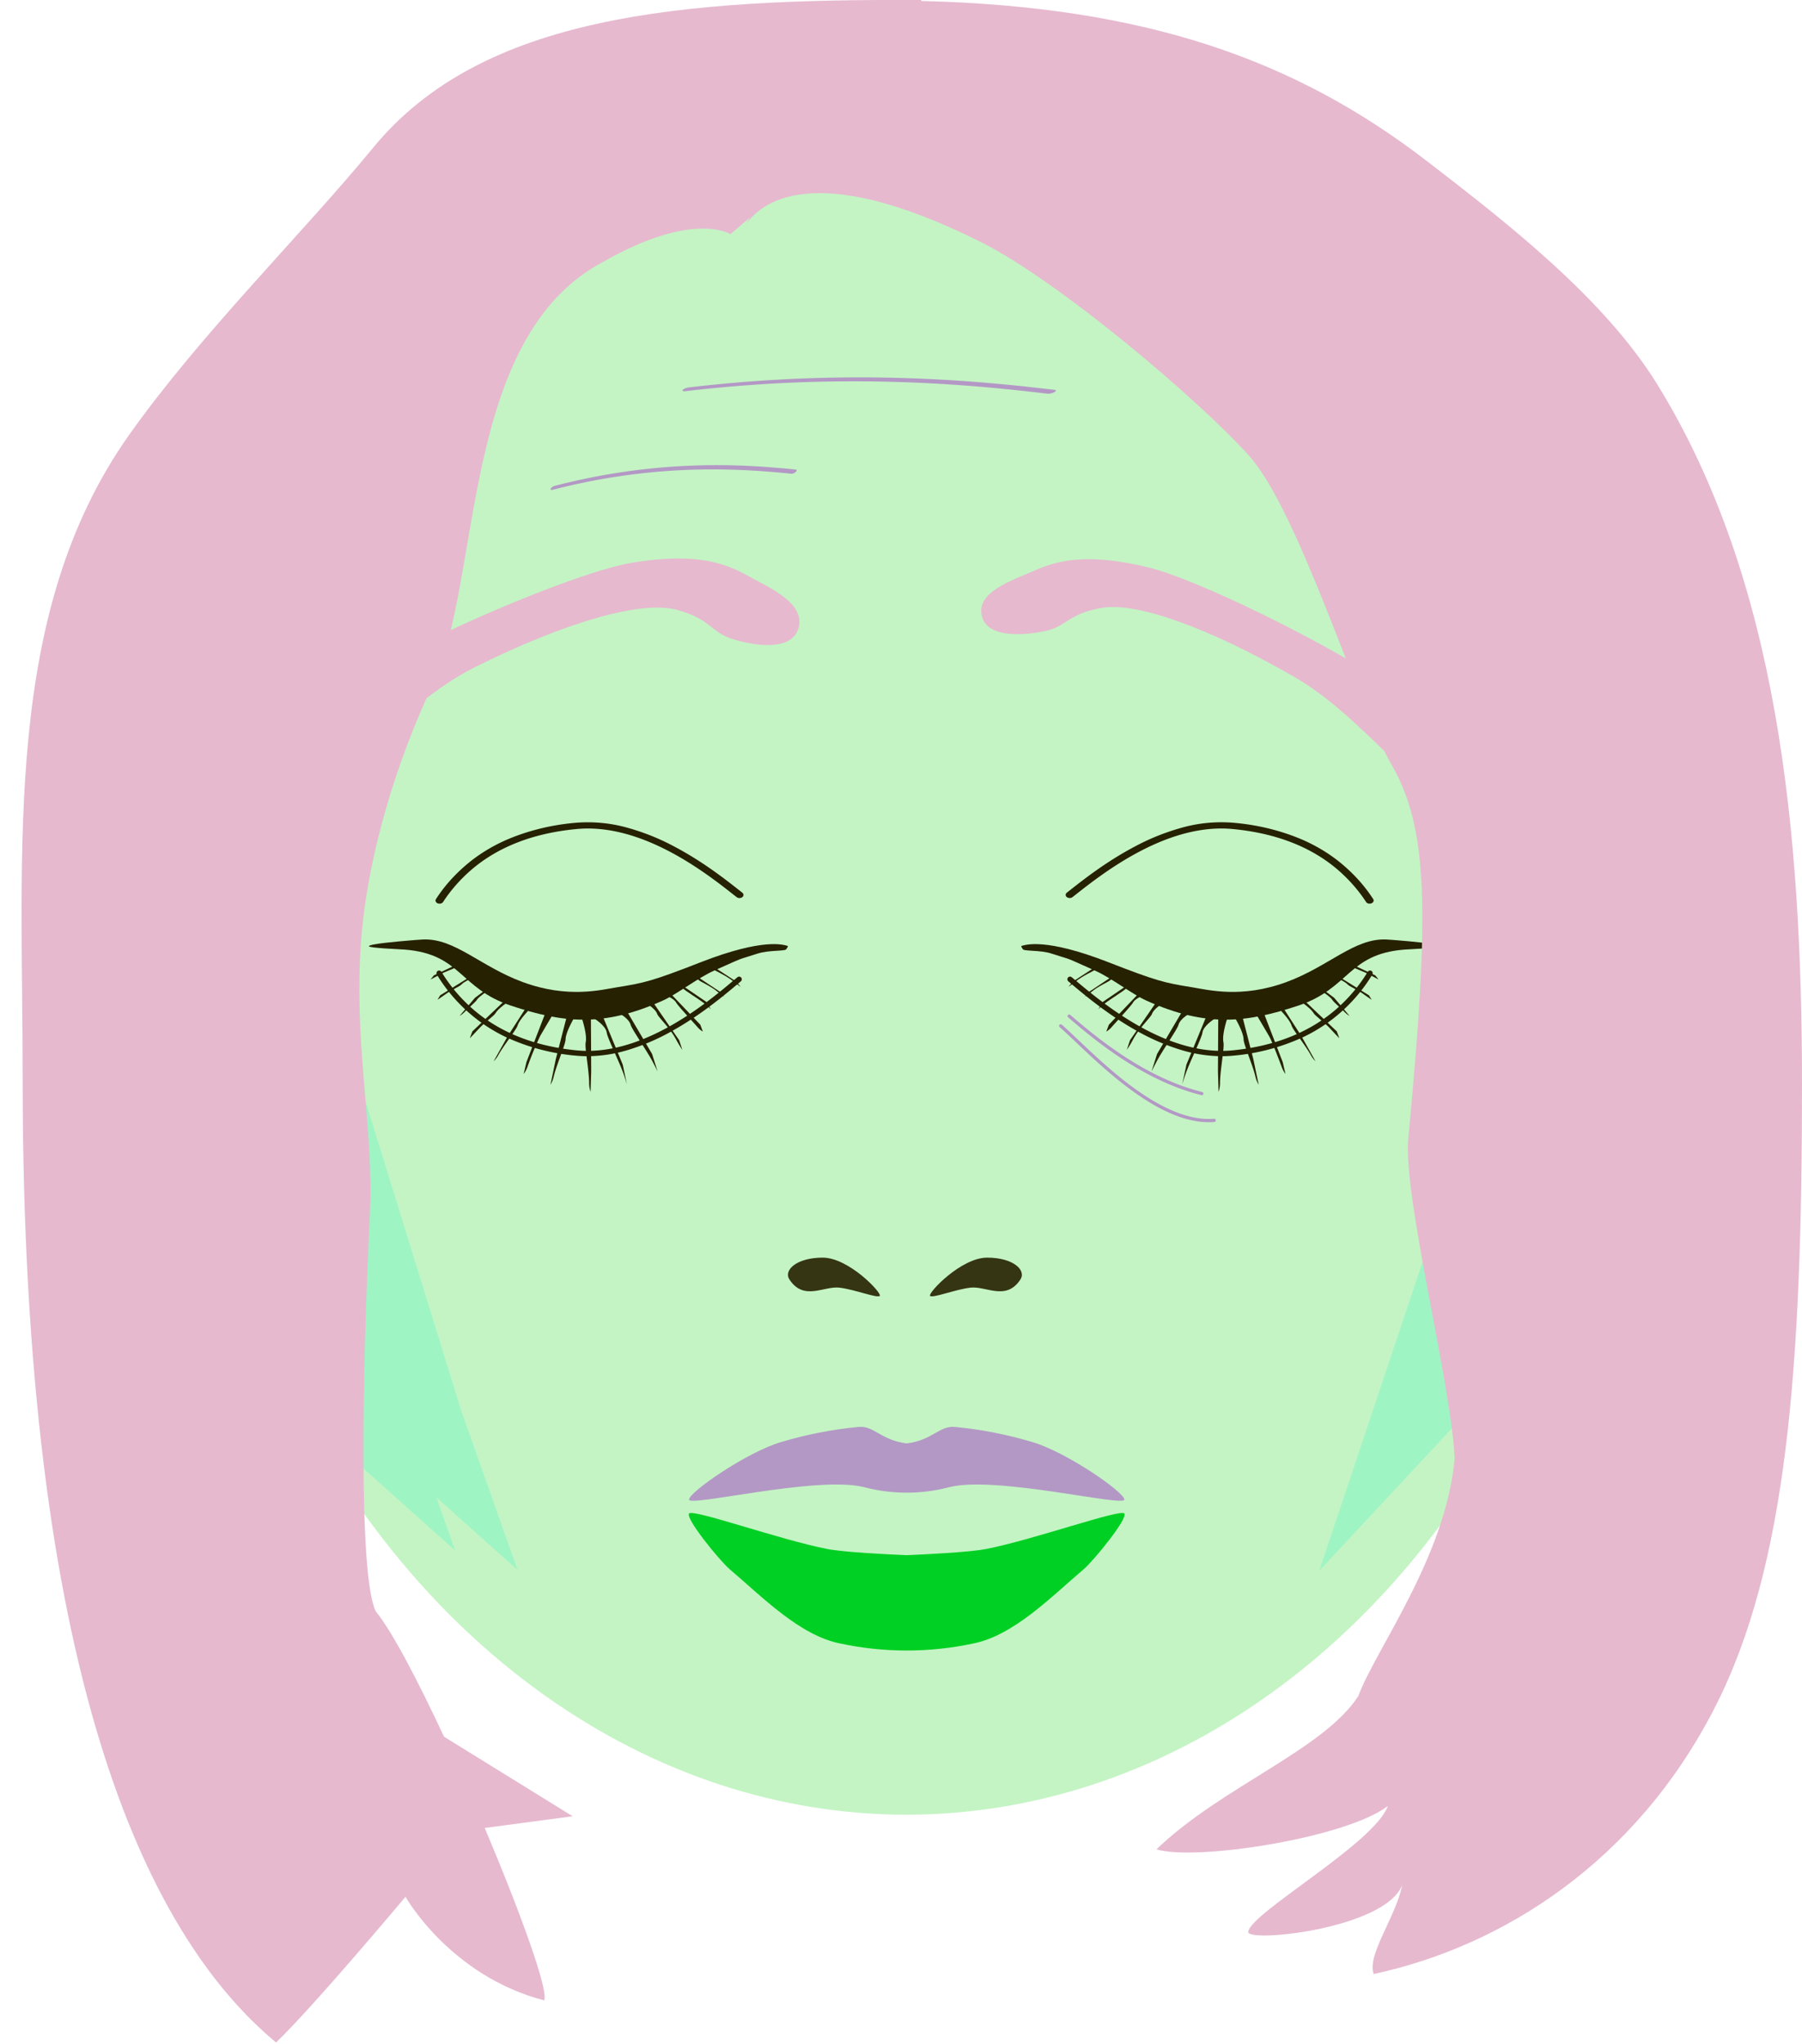 <?xml version="1.0" encoding="UTF-8" standalone="no"?>
<svg
   width="674.027"
   height="764.23"
   viewBox="0 0 674.027 764.23"
   version="1.1"
   id="svg7"
   sodipodi:docname="E5-2.svg"
   inkscape:version="1.3 (0e150ed6c4, 2023-07-21)"
   inkscape:export-filename="E4-2.svg"
   inkscape:export-xdpi="96"
   inkscape:export-ydpi="96"
   xmlns:inkscape="http://www.inkscape.org/namespaces/inkscape"
   xmlns:sodipodi="http://sodipodi.sourceforge.net/DTD/sodipodi-0.dtd"
   xmlns="http://www.w3.org/2000/svg"
   xmlns:svg="http://www.w3.org/2000/svg">
  <sodipodi:namedview
     id="namedview7"
     pagecolor="#505050"
     bordercolor="#eeeeee"
     borderopacity="1"
     inkscape:showpageshadow="0"
     inkscape:pageopacity="0"
     inkscape:pagecheckerboard="0"
     inkscape:deskcolor="#d1d1d1"
     inkscape:zoom="0.70710678"
     inkscape:cx="724.07735"
     inkscape:cy="389.61584"
     inkscape:window-width="1904"
     inkscape:window-height="992"
     inkscape:window-x="0"
     inkscape:window-y="0"
     inkscape:window-maximized="0"
     inkscape:current-layer="svg7"
     showguides="true"
     showgrid="false">
    <sodipodi:guide
       position="294.141,664.791"
       orientation="1,0"
       id="guide1"
       inkscape:locked="false" />
    <sodipodi:guide
       position="568,391.23"
       orientation="0,-1"
       id="guide3"
       inkscape:locked="false" />
    <sodipodi:guide
       position="732,460.23"
       orientation="0,-1"
       id="guide4"
       inkscape:locked="false" />
  </sodipodi:namedview>
  <defs
     id="defs2">
    <rect
       x="42.426"
       y="73.539"
       width="700.036"
       height="165.463"
       id="rect22" />
    <clipPath
       clipPathUnits="userSpaceOnUse"
       id="clipPath40">
      <g
         id="g41">
        <rect
           width="1920"
           height="1080"
           id="rect40"
           x="0"
           y="0" />
      </g>
    </clipPath>
    <clipPath
       clipPathUnits="userSpaceOnUse"
       id="clipPath39">
      <g
         id="g40">
        <rect
           width="1920"
           height="1080"
           id="rect39"
           x="0"
           y="0" />
      </g>
    </clipPath>
    <clipPath
       clipPathUnits="userSpaceOnUse"
       id="clipPath73">
      <g
         id="g75">
        <g
           id="g74"
           transform="matrix(1,0,0,0.8,0,112.539)">
          <rect
             width="1920"
             height="1080"
             id="rect73"
             x="0"
             y="0" />
        </g>
      </g>
    </clipPath>
    <clipPath
       clipPathUnits="userSpaceOnUse"
       id="clipPath71">
      <g
         id="g73">
        <g
           id="g72"
           transform="matrix(1,0,0,0.8,0,112.539)">
          <rect
             width="1920"
             height="1080"
             id="rect71"
             x="0"
             y="0" />
        </g>
      </g>
    </clipPath>
    <clipPath
       clipPathUnits="userSpaceOnUse"
       id="clipPath69">
      <g
         id="g71">
        <g
           id="g70"
           transform="matrix(1,0,0,0.8,0,112.539)">
          <rect
             width="1920"
             height="1080"
             id="rect69"
             x="0"
             y="0" />
        </g>
      </g>
    </clipPath>
    <clipPath
       clipPathUnits="userSpaceOnUse"
       id="clipPath67">
      <g
         id="g69">
        <g
           id="g68"
           transform="matrix(1,0,0,0.8,0,112.539)">
          <rect
             width="1920"
             height="1080"
             id="rect67"
             x="0"
             y="0" />
        </g>
      </g>
    </clipPath>
    <clipPath
       clipPathUnits="userSpaceOnUse"
       id="clipPath65">
      <g
         id="g67">
        <g
           id="g66"
           transform="matrix(1,0,0,0.8,0,112.539)">
          <rect
             width="1920"
             height="1080"
             id="rect65"
             x="0"
             y="0" />
        </g>
      </g>
    </clipPath>
    <clipPath
       clipPathUnits="userSpaceOnUse"
       id="clipPath63">
      <g
         id="g65">
        <g
           id="g64"
           transform="matrix(1,0,0,0.8,0,112.539)">
          <rect
             width="1920"
             height="1080"
             id="rect63"
             x="0"
             y="0" />
        </g>
      </g>
    </clipPath>
    <clipPath
       clipPathUnits="userSpaceOnUse"
       id="clipPath61">
      <g
         id="g63">
        <g
           id="g62"
           transform="matrix(1,0,0,0.8,0,112.539)">
          <rect
             width="1920"
             height="1080"
             id="rect61"
             x="0"
             y="0" />
        </g>
      </g>
    </clipPath>
    <clipPath
       clipPathUnits="userSpaceOnUse"
       id="clipPath59">
      <g
         id="g61">
        <g
           id="g60"
           transform="matrix(1,0,0,0.8,0,112.539)">
          <rect
             width="1920"
             height="1080"
             id="rect59"
             x="0"
             y="0" />
        </g>
      </g>
    </clipPath>
    <clipPath
       clipPathUnits="userSpaceOnUse"
       id="clipPath57">
      <g
         id="g59">
        <g
           id="g58"
           transform="matrix(1,0,0,0.8,0,112.539)">
          <rect
             width="1920"
             height="1080"
             id="rect57"
             x="0"
             y="0" />
        </g>
      </g>
    </clipPath>
    <clipPath
       clipPathUnits="userSpaceOnUse"
       id="clipPath55">
      <g
         id="g57">
        <g
           id="g56"
           transform="matrix(1,0,0,0.8,0,112.539)">
          <rect
             width="1920"
             height="1080"
             id="rect55"
             x="0"
             y="0" />
        </g>
      </g>
    </clipPath>
    <clipPath
       clipPathUnits="userSpaceOnUse"
       id="clipPath53">
      <g
         id="g55">
        <g
           id="g54"
           transform="matrix(1,0,0,0.8,0,112.539)">
          <rect
             width="1920"
             height="1080"
             id="rect53"
             x="0"
             y="0" />
        </g>
      </g>
    </clipPath>
    <clipPath
       clipPathUnits="userSpaceOnUse"
       id="clipPath51">
      <g
         id="g53">
        <g
           id="g52"
           transform="matrix(1,0,0,0.8,0,112.539)">
          <rect
             width="1920"
             height="1080"
             id="rect51"
             x="0"
             y="0" />
        </g>
      </g>
    </clipPath>
    <clipPath
       clipPathUnits="userSpaceOnUse"
       id="clipPath49">
      <g
         id="g51">
        <g
           id="g50"
           transform="matrix(1,0,0,0.8,0,112.539)">
          <rect
             width="1920"
             height="1080"
             id="rect49"
             x="0"
             y="0" />
        </g>
      </g>
    </clipPath>
    <clipPath
       clipPathUnits="userSpaceOnUse"
       id="clipPath47">
      <g
         id="g49">
        <g
           id="g48"
           transform="matrix(1,0,0,0.8,0,112.539)">
          <rect
             width="1920"
             height="1080"
             id="rect47"
             x="0"
             y="0" />
        </g>
      </g>
    </clipPath>
    <clipPath
       clipPathUnits="userSpaceOnUse"
       id="clipPath45">
      <g
         id="g47">
        <g
           id="g46"
           transform="matrix(1,0,0,0.8,0,112.539)">
          <rect
             width="1920"
             height="1080"
             id="rect45"
             x="0"
             y="0" />
        </g>
      </g>
    </clipPath>
    <clipPath
       clipPathUnits="userSpaceOnUse"
       id="clipPath11">
      <g
         id="g12">
        <rect
           width="1920"
           height="1080"
           id="rect11"
           x="0"
           y="0" />
      </g>
    </clipPath>
    <clipPath
       clipPathUnits="userSpaceOnUse"
       id="clipPath10">
      <g
         id="g11">
        <rect
           width="1920"
           height="1080"
           id="rect10"
           x="0"
           y="0" />
      </g>
    </clipPath>
    <clipPath
       clipPathUnits="userSpaceOnUse"
       id="clipPath9">
      <g
         id="g10">
        <rect
           width="1920"
           height="1080"
           id="rect9"
           x="0"
           y="0" />
      </g>
    </clipPath>
    <clipPath
       clipPathUnits="userSpaceOnUse"
       id="clipPath8">
      <g
         id="g9">
        <rect
           width="1920"
           height="1080"
           id="rect8"
           x="0"
           y="0" />
      </g>
    </clipPath>
    <clipPath
       clipPathUnits="userSpaceOnUse"
       id="clipPath7">
      <g
         id="g8">
        <rect
           width="1920"
           height="1080"
           id="rect7"
           x="0"
           y="0" />
      </g>
    </clipPath>
    <clipPath
       clipPathUnits="userSpaceOnUse"
       id="clipPath6">
      <g
         id="g7">
        <rect
           width="1920"
           height="1080"
           id="rect6"
           x="0"
           y="0" />
      </g>
    </clipPath>
    <clipPath
       clipPathUnits="userSpaceOnUse"
       id="clipPath8-5">
      <g
         id="g9-7">
        <rect
           width="1920"
           height="1080"
           id="rect8-8"
           x="0"
           y="0" />
      </g>
    </clipPath>
    <clipPath
       clipPathUnits="userSpaceOnUse"
       id="clipPath8-5-6">
      <g
         id="g9-7-7">
        <rect
           width="1920"
           height="1080"
           id="rect8-8-5"
           x="0"
           y="0" />
      </g>
    </clipPath>
  </defs>
  <ellipse
     cx="339.006"
     cy="344.82"
     rx="270.845"
     ry="333.778"
     fill="none"
     id="ellipse6"
     style="display:none" />
  <ellipse
     cx="339.006"
     cy="344.82"
     rx="270.845"
     ry="333.778"
     fill="none"
     id="ellipse4"
     style="display:inline;fill:#c4f4c4;fill-opacity:1" />
  <path
     id="Pfad_1343"
     data-name="Pfad 1343"
     d="m 329.078,484.575 c 0.889,-1.02 -11.563,-14.287 -21.347,-14.287 -9.784,0 -14.723,4.691 -12.453,8.164 5.337,8.164 12.86,2.385 18.679,3.061 5.819,0.676 14.231,4.083 15.121,3.062 z"
     fill="#42210b"
     style="display:inline;fill:#262100;fill-opacity:1;opacity:0.9" />
  <path
     id="Pfad_1347"
     data-name="Pfad 1347"
     d="m 386.062,539.23 c -9.362,-2.8 -18.974,-4.68 -28.7,-5.615 -5.937,-0.7 -8.392,4.913 -18.218,6.154 -9.826,-1.241 -12.281,-6.856 -18.218,-6.154 -9.726,0.935 -19.338,2.815 -28.7,5.615 -12.732,3.694 -34.5,18.739 -34.5,21.546 0,2.807 47.886,-8.979 65.308,-4.7 10.558,2.807 21.666,2.807 32.224,0 17.422,-4.277 65.308,7.509 65.308,4.7 0,-2.809 -21.772,-17.852 -34.504,-21.546 z"
     fill="#f79885"
     style="display:inline;fill:#b398c5;fill-opacity:1"
     sodipodi:nodetypes="cccccsccsc" />
  <path
     id="Pfad_1348"
     data-name="Pfad 1348"
     d="m 420.561,565.992 c -1.32,-1.916 -33.957,9.809 -51.768,13.26 -6.485,1.249 -23.054,2.018 -29.652,2.3 -6.598,-0.282 -23.167,-1.051 -29.652,-2.3 -17.811,-3.451 -50.448,-15.176 -51.768,-13.26 -1.32,1.916 11.215,17.337 15.173,20.788 11.917,10.077 26.23,24.911 41.559,27.841 16.278,3.451 33.098,3.451 49.376,0 15.329,-2.93 29.642,-17.764 41.559,-27.841 3.953,-3.451 16.492,-18.871 15.173,-20.788 z"
     fill="#f79885"
     style="display:inline;fill:#00d023;fill-opacity:1"
     sodipodi:nodetypes="ccccsccccc" />
  <path
     id="Pfad_1349"
     data-name="Pfad 1349"
     d="m 347.885,484.575 c -0.89,-1.02 11.563,-14.287 21.347,-14.287 9.784,0 14.722,4.691 12.452,8.164 -5.336,8.164 -12.86,2.385 -18.678,3.061 -5.818,0.676 -14.232,4.083 -15.121,3.062 z"
     fill="#42210b"
     style="display:inline;fill:#262100;fill-opacity:1;opacity:0.9" />
  <path
     d="m 386.456,213.569 c -8.261,3.611 -21.99,8.084 -19.04,17.353 2.444,7.677 15.513,6.761 23.578,5.047 8.065,-1.713 8.395,-6.463 21.217,-8.665 12.822,-2.203 39.746,7.264 72.278,26.037 15.894,9.172 30.85,25.517 41.082,34.905 8.941,8.204 18.708,-2.814 12.704,-16.093 -6.321,-13.98 -84.906,-54.305 -108.957,-60.036 -24.051,-5.73 -34.602,-2.16 -42.863,1.451 z"
     style="display:inline;fill:#e6b9cf;fill-opacity:1;stroke-width:1.026"
     id="path181"
     sodipodi:nodetypes="zczzssszz" />
  <path
     d="m 280.161,215.539 c 8.188,4.531 21.898,10.437 18.258,20.046 -3.016,7.958 -16.295,5.889 -24.411,3.392 -8.117,-2.497 -8.131,-7.575 -21.07,-10.991 -12.939,-3.416 -41.065,4.394 -75.549,21.631 -16.847,8.421 -33.224,24.548 -44.307,33.674 -3.105,2.557 -6.162,3.005 -8.652,1.986 -5.275,-2.16 -8,-10.911 -3.224,-20.161 7.402,-14.335 90.359,-50.631 115.299,-54.71 24.94,-4.079 35.468,0.602 43.655,5.133 z"
     style="display:inline;fill:#e6b9cf;fill-opacity:1;stroke-width:1.072"
     id="path278"
     sodipodi:nodetypes="zczzsssszz" />
  <path
     d="m 397.129,383.166 a 0.6,0.6 0 0 0 -0.846,0.062 0.6,0.6 0 0 0 -0.145,0.438 0.6,0.6 0 0 0 0.207,0.41 c 1.258,1.084 2.757,2.479 4.457,4.086 1.7,1.607 3.602,3.427 5.672,5.361 2.07,1.934 4.306,3.982 6.672,6.047 1.183,1.032 2.399,2.07 3.643,3.098 1.244,1.028 2.515,2.047 3.811,3.047 1.295,0.999 2.616,1.98 3.955,2.928 1.339,0.948 2.697,1.863 4.072,2.734 1.375,0.872 2.767,1.699 4.17,2.469 1.403,0.77 2.816,1.483 4.238,2.127 1.422,0.644 2.852,1.219 4.285,1.711 1.433,0.492 2.869,0.901 4.305,1.217 1.436,0.315 2.87,0.537 4.301,0.65 0.715,0.057 1.43,0.088 2.143,0.09 0.712,0.002 1.422,-0.026 2.131,-0.082 a 0.6,0.6 0 0 0 0.293,-0.104 0.6,0.6 0 0 0 0.203,-0.236 0.6,0.6 0 0 0 0.055,-0.307 0.6,0.6 0 0 0 -0.646,-0.549 c -0.674,0.054 -1.352,0.079 -2.033,0.076 -0.681,-0.003 -1.366,-0.034 -2.053,-0.09 -1.373,-0.112 -2.755,-0.327 -4.143,-0.635 -1.388,-0.308 -2.782,-0.707 -4.176,-1.188 -1.394,-0.48 -2.788,-1.041 -4.178,-1.67 -1.39,-0.629 -2.777,-1.327 -4.154,-2.082 -1.377,-0.755 -2.744,-1.565 -4.1,-2.422 -1.355,-0.857 -2.698,-1.758 -4.021,-2.693 -1.324,-0.935 -2.631,-1.904 -3.914,-2.895 -2.567,-1.98 -5.041,-4.044 -7.389,-6.094 -2.348,-2.05 -4.571,-4.086 -6.633,-6.014 -2.062,-1.928 -3.964,-3.747 -5.672,-5.361 -1.708,-1.614 -3.223,-3.022 -4.51,-4.131 z"
     style="fill:#b398c5;stroke-linecap:round;stroke-miterlimit:10"
     id="path32" />
  <path
     d="m 400.312,379.514 a 0.6,0.6 0 0 0 -0.846,0.062 0.6,0.6 0 0 0 -0.145,0.436 0.6,0.6 0 0 0 0.207,0.412 c 1.274,1.097 2.671,2.291 4.184,3.551 1.512,1.26 3.14,2.586 4.873,3.947 1.733,1.361 3.572,2.756 5.51,4.156 1.937,1.4 3.973,2.804 6.098,4.182 2.124,1.377 4.337,2.727 6.631,4.02 2.294,1.293 4.669,2.529 7.115,3.676 1.223,0.573 2.465,1.125 3.723,1.65 1.258,0.525 2.531,1.025 3.822,1.494 1.291,0.469 2.599,0.909 3.92,1.314 1.321,0.406 2.658,0.779 4.008,1.113 a 0.6,0.6 0 0 0 0.453,-0.07 0.6,0.6 0 0 0 0.273,-0.369 0.6,0.6 0 0 0 0.01,-0.234 0.6,0.6 0 0 0 -0.078,-0.221 0.6,0.6 0 0 0 -0.158,-0.172 0.6,0.6 0 0 0 -0.211,-0.1 c -1.328,-0.329 -2.642,-0.696 -3.943,-1.096 -1.301,-0.4 -2.589,-0.834 -3.861,-1.297 -1.272,-0.463 -2.528,-0.956 -3.77,-1.475 -1.241,-0.519 -2.466,-1.064 -3.674,-1.631 -2.416,-1.133 -4.764,-2.355 -7.033,-3.635 -2.269,-1.28 -4.459,-2.616 -6.564,-3.98 -2.105,-1.365 -4.126,-2.758 -6.049,-4.146 -1.923,-1.389 -3.751,-2.773 -5.475,-4.125 -1.724,-1.352 -3.343,-2.67 -4.85,-3.924 -1.506,-1.254 -2.899,-2.444 -4.17,-3.539 z"
     style="fill:#b398c5;stroke-linecap:round;stroke-miterlimit:10"
     id="path31" />
  <path
     id="Pfad_385"
     data-name="Pfad 385"
     d="M 286.739,372.263"
     fill="#f79885"
     style="fill:#262100;fill-opacity:1" />
  <path
     id="Pfad_386"
     data-name="Pfad 386"
     d="M 283.485,369.058"
     fill="#f79885"
     style="fill:#262100;fill-opacity:1" />
  <path
     id="Pfad_389"
     data-name="Pfad 389"
     d="M 393.919,353.104"
     fill="#f79885"
     style="fill:#262100;fill-opacity:1" />
  <path
     id="Pfad_390"
     data-name="Pfad 390"
     d="M 397.174,355.781"
     fill="#f79885"
     style="fill:#262100;fill-opacity:1" />
  <path
     id="Pfad_391"
     data-name="Pfad 391"
     d="m 457.022,394.968 a 53.307,53.307 0 0 1 -14.588,-2.147 81.5,81.5 0 0 1 -17.262,-7.362 c -10.641,-5.948 -19.239,-13.17 -24.376,-17.485 q -0.635,-0.534 -1.191,-1 a 1,1 0 1 1 1.282,-1.535 l 1.2,1 c 9.673,8.126 31.584,26.531 54.862,26.531 a 42.609,42.609 0 0 0 4.262,-0.211 c 16.292,-1.633 29.676,-7.167 39.779,-16.447 a 59.414,59.414 0 0 0 10.572,-12.855 1,1 0 1 1 1.742,0.981 60.423,60.423 0 0 1 -10.962,13.347 59.786,59.786 0 0 1 -15.112,10.142 78.577,78.577 0 0 1 -25.821,6.823 q -2.162,0.217 -4.387,0.218 z"
     fill="#42210b"
     style="fill:#262100;fill-opacity:1" />
  <g
     id="Gruppe_6"
     data-name="Gruppe 6"
     transform="translate(-619.326,-4540.696)"
     style="fill:#262100;fill-opacity:1">
    <path
       id="Pfad_395"
       data-name="Pfad 395"
       d="m 1042.892,4907.823 -11.112,7.561 -1.651,2.714 c 0,0 1.328,-1.306 2.4,-2.136 2.345,-1.823 7.311,-4.806 8.029,-5.655 1.043,-1.234 3.721,-1.429 3.721,-1.429 z"
       fill="#42210b"
       style="fill:#262100;fill-opacity:1" />
    <path
       id="Pfad_396"
       data-name="Pfad 396"
       d="m 1052.4,4914.592 -10.413,15.1 -1.181,3.6 a 40.1,40.1 0 0 0 2.181,-3.579 c 2.386,-4.656 6.726,-8.467 7.247,-9.9 0.758,-2.082 4.47,-4.2 4.47,-4.2 z"
       fill="#42210b"
       style="fill:#262100;fill-opacity:1" />
    <path
       id="Pfad_397"
       data-name="Pfad 397"
       d="m 1032.5,4900.02 -11.752,7.655 -1.817,2.055 c 0,0 1.544,-1.01 2.568,-1.866 3,-2.507 7.261,-4.134 8.022,-4.942 1.108,-1.177 4.459,-1.851 4.459,-1.851 z"
       fill="#42210b"
       style="fill:#262100;fill-opacity:1" />
    <path
       id="Pfad_398"
       data-name="Pfad 398"
       d="m 1037.463,4904.424 -10.686,7.1 -1.648,1.9 c 0,0 1.4,-0.936 2.335,-1.727 2.725,-2.32 6.6,-3.837 7.3,-4.583 1.005,-1.087 4.06,-1.724 4.06,-1.724 z"
       fill="#42210b"
       style="fill:#262100;fill-opacity:1" />
    <path
       id="Pfad_399"
       data-name="Pfad 399"
       d="m 1061.66,4918.651 -9.531,16.151 -2.073,6.561 c 0,0 1.081,-2.2 2.073,-4.056 2.183,-4.073 7.557,-11.668 8,-13.363 0.645,-2.465 4.463,-4.408 4.463,-4.408 z"
       fill="#42210b"
       style="fill:#262100;fill-opacity:1" />
    <path
       id="Pfad_400"
       data-name="Pfad 400"
       d="m 1070.415,4921.078 -7.318,17.735 -1.557,7.337 c 0,0 0.8,-2.719 1.574,-4.77 1.7,-4.509 5.755,-12.685 5.966,-14.5 0.306,-2.645 4.6,-5.245 4.6,-5.245 z"
       fill="#42210b"
       style="fill:#262100;fill-opacity:1" />
    <path
       id="Pfad_401"
       data-name="Pfad 401"
       d="m 1075,4921.515 -0.107,19.8 0.236,7.682 a 10.4,10.4 0 0 0 0.541,-3.487 c 0.076,-4.954 1.7,-13.088 1.28,-15.036 -0.614,-2.833 1.352,-8.716 1.352,-8.716 z"
       fill="#42210b"
       style="fill:#262100;fill-opacity:1" />
    <path
       id="Pfad_402"
       data-name="Pfad 402"
       d="m 1045.849,4911.559 -11.753,12.313 -0.967,2.578 a 7.479,7.479 0 0 0 2,-1.671 c 2.35,-2.654 7.336,-8.006 8,-9.187 0.967,-1.719 4.5,-2.891 4.5,-2.891 z"
       fill="#42210b"
       style="fill:#262100;fill-opacity:1" />
    <path
       id="Pfad_403"
       data-name="Pfad 403"
       d="m 1111.8,4908.91 6.574,4.924 5.751,6.769 a 8.574,8.574 0 0 1 -1.843,-1.444 c -2.24,-2.23 -4.1,-3.718 -4.73,-4.71 -0.922,-1.444 -7.251,-5.4 -7.251,-5.4 z"
       fill="#42210b"
       style="fill:#262100;fill-opacity:1" />
    <path
       id="Pfad_404"
       data-name="Pfad 404"
       d="m 1099.051,4917.187 7.053,10.955 5.292,9.441 a 10.158,10.158 0 0 1 -1.84,-2.468 c -2.088,-3.7 -6.657,-9.355 -7.135,-10.936 -0.7,-2.3 -4.6,-6.169 -4.6,-6.169 z"
       fill="#42210b"
       style="fill:#262100;fill-opacity:1" />
    <path
       id="Pfad_405"
       data-name="Pfad 405"
       d="m 1092.06,4919.553 7.061,18.326 1.041,4.439 a 9.885,9.885 0 0 1 -1.46,-2.744 c -1.538,-4.078 -3.678,-9.669 -4.7,-11.44 -1.3,-2.249 -4.43,-7.529 -4.43,-7.529 z"
       fill="#42210b"
       style="fill:#262100;fill-opacity:1" />
    <path
       id="Pfad_406"
       data-name="Pfad 406"
       d="m 1084.047,4920.854 4.062,15.811 2.02,9.665 a 10.435,10.435 0 0 1 -1.244,-3.155 c -1.133,-4.6 -4.371,-11.9 -4.4,-13.78 -0.044,-2.738 -3.112,-7.887 -3.112,-7.887 z"
       fill="#42210b"
       style="fill:#262100;fill-opacity:1" />
    <path
       id="Pfad_407"
       data-name="Pfad 407"
       d="m 1107.129,4914.757 12.209,11.62 0.967,2.578 c 0,0 -2.107,-2.133 -3.176,-3.341 -2.349,-2.654 -5.826,-4.93 -6.491,-6.111 -0.966,-1.719 -4.833,-4.3 -4.833,-4.3 z"
       fill="#42210b"
       style="fill:#262100;fill-opacity:1" />
    <path
       id="Pfad_408"
       data-name="Pfad 408"
       d="m 1120.028,4905.855 11.354,7.035 1,1.66 c 0,0 -1.968,-1.3 -2.973,-2.042 -2.211,-1.631 -5.38,-2.948 -6.032,-3.7 -0.949,-1.088 -4.476,-2.583 -4.476,-2.583 z"
       fill="#42210b"
       style="fill:#262100;fill-opacity:1" />
    <path
       id="Pfad_409"
       data-name="Pfad 409"
       d="m 1121.418,4899.625 12.314,5.8 1.242,1.542 c 0,0 -2.146,-1.084 -3.255,-1.716 -2.437,-1.389 -5.777,-2.366 -6.536,-3.04 -1.1,-0.981 -4.826,-2.1 -4.826,-2.1 z"
       fill="#42210b"
       style="fill:#262100;fill-opacity:1" />
  </g>
  <path
     id="Pfad_410"
     data-name="Pfad 410"
     d="m 382.518,354.862 c 0.261,0.971 6.429,0.288 10.9,1.757 8.422,2.767 3.161,0.53 16.142,6.324 6.241,2.785 13.8,8.78 19.241,11.231 22.418,10.1 37.491,8.289 56.8,1.875 19.2,-6.38 18.537,-19.278 39.65,-20.945 2.186,-0.173 13.432,-0.59 13.451,-1.263 0.025,-0.87 -11.268,-1.819 -15.566,-2.18 -0.537,-0.046 -3.54,-0.3 -4.61,-0.344 -11.982,-0.52 -21.432,10.078 -37.409,15.945 -16.8,6.169 -29.191,2.9 -35.313,1.912 -10.158,-1.632 -13.08,-2.279 -31.328,-9.393 -23.553,-9.182 -30.908,-6.372 -31.957,-6.181 -1.097,0.204 -0.128,0.789 -0.001,1.262 z"
     fill="#42210b"
     style="fill:#262100;fill-opacity:1" />
  <path
     id="Pfad_413"
     data-name="Pfad 413"
     d="M 282.953,369.263"
     fill="#f79885"
     style="fill:#262100;fill-opacity:1" />
  <path
     id="Pfad_414"
     data-name="Pfad 414"
     d="M 279.699,366.058"
     fill="#f79885"
     style="fill:#262100;fill-opacity:1" />
  <path
     id="Pfad_415"
     data-name="Pfad 415"
     d="m 512.301,337.925 a 1.5,1.173 0 0 1 -1.358,-0.674 70.569,55.186 0 0 0 -10.521,-11.977 c -10.015,-8.615 -23.279,-13.751 -39.425,-15.266 a 35.135,27.476 0 0 0 -4.184,-0.194 c -23.018,0 -44.815,17.144 -54.439,24.711 q -0.639,0.503 -1.2,0.938 a 1.5,1.173 0 1 1 -2.121,-1.659 q 0.556,-0.435 1.192,-0.938 c 5.149,-4.05 13.767,-10.828 24.45,-16.422 a 75.6,59.12 0 0 1 17.4,-6.945 43.5,34.017 0 0 1 19.26,-1.831 69.262,54.163 0 0 1 26.055,6.447 60.851,47.586 0 0 1 15.233,9.571 72.248,56.499 0 0 1 11.015,12.556 1.5,1.173 0 0 1 -1.356,1.673 z"
     fill="#42210b"
     style="fill:#262100;fill-opacity:1;stroke-width:0;stroke-dasharray:none" />
  <path
     id="Pfad_416"
     data-name="Pfad 416"
     d="M 282.783,353.104"
     fill="#f79885"
     style="fill:#262100;fill-opacity:1" />
  <path
     id="Pfad_417"
     data-name="Pfad 417"
     d="M 279.53,355.781"
     fill="#f79885"
     style="fill:#262100;fill-opacity:1" />
  <path
     id="Pfad_418"
     data-name="Pfad 418"
     d="m 219.68,394.968 q -2.224,0 -4.384,-0.216 a 78.575,78.575 0 0 1 -25.821,-6.823 59.786,59.786 0 0 1 -15.111,-10.142 60.412,60.412 0 0 1 -10.963,-13.347 1,1 0 1 1 1.742,-0.981 59.572,59.572 0 0 0 10.573,12.855 c 10.1,9.281 23.485,14.814 39.778,16.447 1.423,0.143 2.846,0.211 4.262,0.211 23.281,0 45.189,-18.4 54.864,-26.532 q 0.637,-0.535 1.195,-1 a 1,1 0 1 1 1.282,1.535 q -0.555,0.464 -1.19,1 c -5.137,4.315 -13.734,11.537 -24.376,17.486 a 81.534,81.534 0 0 1 -17.263,7.363 53.312,53.312 0 0 1 -14.588,2.144 z"
     fill="#42210b"
     style="fill:#262100;fill-opacity:1" />
  <path
     id="Pfad_419"
     data-name="Pfad 419"
     d="m 253.137,367.127 11.111,7.561 1.651,2.714 c 0,0 -1.328,-1.306 -2.394,-2.136 -2.346,-1.823 -7.312,-4.806 -8.029,-5.655 -1.044,-1.234 -3.722,-1.429 -3.722,-1.429 z"
     fill="#42210b"
     style="fill:#262100;fill-opacity:1" />
  <path
     id="Pfad_420"
     data-name="Pfad 420"
     d="m 243.633,373.896 10.413,15.1 1.181,3.6 a 39.931,39.931 0 0 1 -2.18,-3.579 c -2.386,-4.656 -6.727,-8.467 -7.248,-9.9 -0.757,-2.082 -4.469,-4.2 -4.469,-4.2 z"
     fill="#42210b"
     style="fill:#262100;fill-opacity:1" />
  <path
     id="Pfad_421"
     data-name="Pfad 421"
     d="m 263.527,359.324 11.752,7.655 1.817,2.055 c 0,0 -1.544,-1.01 -2.568,-1.866 -3,-2.507 -7.261,-4.134 -8.022,-4.942 -1.108,-1.177 -4.459,-1.851 -4.459,-1.851 z"
     fill="#42210b"
     style="fill:#262100;fill-opacity:1" />
  <path
     id="Pfad_422"
     data-name="Pfad 422"
     d="m 258.565,363.728 10.687,7.1 1.647,1.9 c 0,0 -1.4,-0.936 -2.334,-1.727 -2.725,-2.32 -6.606,-3.837 -7.3,-4.583 -1,-1.087 -4.06,-1.724 -4.06,-1.724 z"
     fill="#42210b"
     style="fill:#262100;fill-opacity:1" />
  <path
     id="Pfad_423"
     data-name="Pfad 423"
     d="m 234.368,377.955 9.531,16.151 2.074,6.561 c 0,0 -1.081,-2.2 -2.074,-4.056 -2.183,-4.073 -7.557,-11.668 -8,-13.363 -0.644,-2.465 -4.463,-4.408 -4.463,-4.408 z"
     fill="#42210b"
     style="fill:#262100;fill-opacity:1" />
  <path
     id="Pfad_424"
     data-name="Pfad 424"
     d="m 225.613,380.382 7.319,17.735 1.556,7.337 c 0,0 -0.8,-2.719 -1.574,-4.77 -1.7,-4.509 -5.755,-12.685 -5.965,-14.5 -0.307,-2.645 -4.6,-5.245 -4.6,-5.245 z"
     fill="#42210b"
     style="fill:#262100;fill-opacity:1" />
  <path
     id="Pfad_425"
     data-name="Pfad 425"
     d="m 221.028,380.819 0.107,19.8 -0.236,7.682 a 10.4,10.4 0 0 1 -0.541,-3.487 c -0.076,-4.954 -1.7,-13.088 -1.28,-15.036 0.614,-2.833 -1.352,-8.716 -1.352,-8.716 z"
     fill="#42210b"
     style="fill:#262100;fill-opacity:1" />
  <path
     id="Pfad_426"
     data-name="Pfad 426"
     d="m 250.18,370.863 11.752,12.313 0.967,2.578 a 7.481,7.481 0 0 1 -2,-1.671 c -2.35,-2.654 -7.336,-8.006 -8,-9.187 -0.967,-1.719 -4.5,-2.891 -4.5,-2.891 z"
     fill="#42210b"
     style="fill:#262100;fill-opacity:1" />
  <path
     id="Pfad_427"
     data-name="Pfad 427"
     d="m 184.224,368.214 -6.573,4.924 -5.752,6.769 a 8.572,8.572 0 0 0 1.843,-1.444 c 2.24,-2.23 4.1,-3.718 4.73,-4.71 0.922,-1.444 7.251,-5.4 7.251,-5.4 z"
     fill="#42210b"
     style="fill:#262100;fill-opacity:1" />
  <path
     id="Pfad_428"
     data-name="Pfad 428"
     d="m 196.974,376.491 -7.053,10.955 -5.292,9.441 a 10.158,10.158 0 0 0 1.84,-2.468 c 2.089,-3.7 6.657,-9.355 7.136,-10.936 0.7,-2.3 4.6,-6.169 4.6,-6.169 z"
     fill="#42210b"
     style="fill:#262100;fill-opacity:1" />
  <path
     id="Pfad_429"
     data-name="Pfad 429"
     d="m 203.968,378.857 -7.061,18.326 -1.041,4.439 a 9.869,9.869 0 0 0 1.461,-2.744 123.622,123.622 0 0 1 4.7,-11.44 c 1.3,-2.249 4.429,-7.529 4.429,-7.529 z"
     fill="#42210b"
     style="fill:#262100;fill-opacity:1" />
  <path
     id="Pfad_430"
     data-name="Pfad 430"
     d="m 211.982,380.158 -4.063,15.811 -2.02,9.665 a 10.415,10.415 0 0 0 1.245,-3.155 c 1.132,-4.6 4.37,-11.9 4.4,-13.78 0.045,-2.738 3.112,-7.887 3.112,-7.887 z"
     fill="#42210b"
     style="fill:#262100;fill-opacity:1" />
  <path
     id="Pfad_431"
     data-name="Pfad 431"
     d="m 188.899,374.061 -12.209,11.62 -0.967,2.578 c 0,0 2.107,-2.133 3.176,-3.341 2.349,-2.654 5.826,-4.93 6.491,-6.111 0.966,-1.719 4.833,-4.3 4.833,-4.3 z"
     fill="#42210b"
     style="fill:#262100;fill-opacity:1" />
  <path
     id="Pfad_432"
     data-name="Pfad 432"
     d="m 176,365.159 -11.353,7.035 -1,1.66 c 0,0 1.967,-1.3 2.973,-2.042 2.211,-1.631 5.379,-2.948 6.031,-3.7 0.949,-1.088 4.476,-2.583 4.476,-2.583 z"
     fill="#42210b"
     style="fill:#262100;fill-opacity:1" />
  <path
     id="Pfad_433"
     data-name="Pfad 433"
     d="m 174.611,358.929 -12.315,5.8 -1.242,1.542 c 0,0 2.146,-1.084 3.255,-1.716 2.437,-1.389 5.777,-2.366 6.536,-3.04 1.1,-0.981 4.826,-2.1 4.826,-2.1 z"
     fill="#42210b"
     style="fill:#262100;fill-opacity:1" />
  <path
     id="Pfad_434"
     data-name="Pfad 434"
     d="m 294.184,354.862 c -0.261,0.971 -6.429,0.288 -10.9,1.757 -8.422,2.767 -3.16,0.53 -16.142,6.324 -6.241,2.785 -13.8,8.78 -19.241,11.231 -22.418,10.1 -37.491,8.289 -56.8,1.875 -19.2,-6.38 -18.537,-19.278 -39.65,-20.945 -2.185,-0.173 -13.432,-0.59 -13.451,-1.263 -0.025,-0.87 11.268,-1.819 15.566,-2.18 0.537,-0.046 3.54,-0.3 4.611,-0.344 11.981,-0.52 21.431,10.078 37.408,15.945 16.8,6.169 29.191,2.9 35.313,1.912 10.159,-1.632 13.08,-2.279 31.328,-9.393 23.553,-9.182 30.909,-6.372 31.957,-6.181 1.098,0.204 0.128,0.789 10e-4,1.262 z"
     fill="#42210b"
     style="fill:#262100;fill-opacity:1" />
  <path
     id="Pfad_435"
     data-name="Pfad 435"
     d="m 164.401,337.924 a 1.5,1.173 0 0 1 -1.356,-1.673 72.292,56.533 0 0 1 11.015,-12.556 60.848,47.584 0 0 1 15.233,-9.571 69.263,54.164 0 0 1 26.055,-6.447 43.484,34.005 0 0 1 19.26,1.831 75.6,59.12 0 0 1 17.4,6.945 c 10.683,5.591 19.3,12.368 24.45,16.422 q 0.636,0.5 1.192,0.938 a 1.5,1.173 0 1 1 -2.121,1.659 q -0.558,-0.436 -1.2,-0.938 c -10.2,-8.026 -34.1,-26.823 -58.623,-24.519 -16.146,1.516 -29.411,6.651 -39.425,15.266 a 70.593,55.204 0 0 0 -10.521,11.978 1.5,1.173 0 0 1 -1.359,0.665 z"
     fill="#42210b"
     style="fill:#262100;fill-opacity:1;stroke-width:0;stroke-dasharray:none" />
  <path
     d="m 391.866,147.224 a 0.573,1.833 74.855 0 0 2.507,-0.574 0.573,1.833 74.855 0 0 0.572,-0.549 0.573,1.833 74.855 0 0 -0.469,-0.313 c -3.374,-0.399 -7.078,-0.826 -11.098,-1.254 -4.02,-0.428 -8.355,-0.858 -12.991,-1.261 -4.636,-0.403 -9.57,-0.779 -14.792,-1.1 -5.222,-0.322 -10.733,-0.589 -16.512,-0.774 -5.779,-0.185 -11.828,-0.288 -18.134,-0.282 -6.306,0.006 -12.87,0.121 -19.674,0.373 -3.402,0.126 -6.865,0.286 -10.386,0.485 -3.521,0.198 -7.095,0.433 -10.731,0.71 -3.636,0.277 -7.332,0.596 -11.079,0.959 -3.747,0.363 -7.55,0.77 -11.405,1.225 a 0.573,1.833 74.855 0 0 -1.356,0.347 0.573,1.833 74.855 0 0 -0.928,0.556 0.573,1.833 74.855 0 0 -0.109,0.255 0.573,1.833 74.855 0 0 0.155,0.187 0.573,1.833 74.855 0 0 0.405,0.088 0.573,1.833 74.855 0 0 0.587,-0.021 c 3.791,-0.448 7.533,-0.849 11.222,-1.205 3.689,-0.357 7.33,-0.67 10.913,-0.943 3.583,-0.272 7.11,-0.504 10.583,-0.699 3.473,-0.195 6.89,-0.352 10.249,-0.476 6.718,-0.248 13.208,-0.362 19.447,-0.367 6.239,-0.005 12.225,0.097 17.952,0.281 5.727,0.184 11.196,0.448 16.38,0.766 5.185,0.318 10.089,0.689 14.7,1.088 4.61,0.399 8.926,0.825 12.93,1.25 4.005,0.426 7.695,0.852 11.062,1.25 z"
     style="fill:#b398c5;stroke-width:1.707;stroke-linecap:round;stroke-miterlimit:10"
     id="path4" />
  <path
     d="m 296.046,177.152 a 0.542,1.28 60.521 0 0 1.619,-0.701 0.542,1.28 60.521 0 0 0.345,-0.577 0.542,1.28 60.521 0 0 -0.328,-0.288 c -2.247,-0.225 -4.713,-0.461 -7.388,-0.682 -2.675,-0.221 -5.557,-0.428 -8.636,-0.591 -3.079,-0.164 -6.353,-0.286 -9.813,-0.339 -3.46,-0.053 -7.108,-0.037 -10.928,0.075 -3.82,0.112 -7.812,0.32 -11.968,0.649 -4.156,0.33 -8.476,0.781 -12.945,1.382 -2.235,0.301 -4.508,0.638 -6.817,1.017 -2.309,0.378 -4.651,0.796 -7.031,1.259 -2.38,0.463 -4.797,0.971 -7.246,1.526 -2.449,0.554 -4.931,1.156 -7.445,1.808 a 0.542,1.28 60.521 0 0 -0.873,0.415 0.542,1.28 60.521 0 0 -0.579,0.602 0.542,1.28 60.521 0 0 -0.057,0.26 0.542,1.28 60.521 0 0 0.113,0.179 0.542,1.28 60.521 0 0 0.272,0.068 0.542,1.28 60.521 0 0 0.385,-0.051 c 2.473,-0.642 4.915,-1.233 7.326,-1.779 2.411,-0.545 4.792,-1.045 7.137,-1.501 2.346,-0.456 4.656,-0.868 6.934,-1.241 2.278,-0.373 4.52,-0.705 6.727,-1.001 4.413,-0.592 8.684,-1.039 12.795,-1.365 4.111,-0.326 8.063,-0.53 11.848,-0.641 3.785,-0.111 7.405,-0.128 10.841,-0.076 3.436,0.051 6.69,0.17 9.752,0.331 3.062,0.161 5.931,0.365 8.595,0.584 2.664,0.219 5.121,0.455 7.364,0.68 z"
     style="fill:#b398c5;stroke-width:1.388;stroke-linecap:round;stroke-miterlimit:10"
     id="path13" />
  <path
     style="opacity:1;fill:#9ff4c4;fill-opacity:1;stroke:#000000;stroke-width:0;stroke-linecap:round;stroke-linejoin:round;stroke-dasharray:none;stroke-dashoffset:0.958;stroke-opacity:1;paint-order:stroke fill markers"
     d="m 537.245,456.569 -43.795,130.815 79.196,-84.985 z"
     id="path20"
     sodipodi:nodetypes="cccc" />
  <path
     style="opacity:1;fill:#9ff4c4;fill-opacity:1;stroke:#000000;stroke-width:0;stroke-linecap:round;stroke-linejoin:round;stroke-dasharray:none;stroke-dashoffset:0.958;stroke-opacity:1;paint-order:stroke fill markers"
     d="m 113.137,403.758 36.062,116.525 21.063,59.545 -61.583,-55.069 z"
     id="path21"
     sodipodi:nodetypes="ccccc" />
  <path
     style="fill:#9ff4c4;fill-opacity:1;stroke:#000000;stroke-width:0;stroke-linecap:round;stroke-linejoin:round;stroke-dasharray:none;stroke-dashoffset:0.958;stroke-opacity:1;paint-order:stroke fill markers"
     d="M 136.457,411 172.519,527.525 193.583,587.07 132,532.001 Z"
     id="path21-0"
     sodipodi:nodetypes="ccccc" />
  <path
     id="path19"
     style="opacity:1;fill:#e6b9cf;fill-opacity:1;stroke:#000000;stroke-width:0;stroke-linecap:round;stroke-linejoin:round;stroke-dasharray:none;stroke-dashoffset:0.958;stroke-opacity:1;paint-order:stroke fill markers"
     d="M 344.602 0.008 C 254.66 -0.473 180.355 5.616 139.648 55.146 C 113.105 87.443 75.07 124.814 48.285 162.648 C 1.124 229.266 8.484 315.865 8.484 404.258 C 8.484 623.457 53.512 722.538 103.266 763.777 C 117.372 750.249 151.674 709.299 151.674 709.299 C 151.674 709.299 168.212 738.802 203.535 748.031 C 205.324 744.568 194.7 715.237 181.305 683.557 L 214.203 679.186 L 166.092 649.438 C 156.24 628.388 146.647 609.979 140.566 602.584 C 134.261 589.973 135.317 516.237 138.359 454.045 C 139.971 421.094 131.715 388.664 135.35 348.414 C 137.982 319.259 148.075 285.153 161.883 256.002 C 180.398 216.914 171.869 126.384 225.498 97.973 C 259.402 78.586 273.244 87.561 273.244 87.561 L 280.572 81.262 L 278.957 84.041 C 284.174 76.255 303.734 58.789 367.211 90.682 C 396.142 105.217 448.387 149.463 467.184 170.41 C 485.924 191.296 507.819 263.953 520.439 285.846 C 534.189 309.698 534.88 339.647 526.768 425.77 C 524.716 447.545 543.152 518.787 544.092 545.588 C 540.756 582.194 514.349 617.083 508.068 634.238 C 494.975 654.414 456.83 668.155 432.582 691.543 C 447.126 696.063 503.672 687.267 519.113 675.336 C 514.233 689.279 467.618 715.329 466.889 722.426 C 466.467 726.535 517.892 721.381 524.471 704.955 C 522.146 716.805 511.112 731.207 513.84 738.178 C 562.241 727.752 611.928 696.155 641.412 638.551 C 668.521 585.586 674.027 510.88 674.027 405.881 C 674.027 310.372 664.957 216.991 620.043 143.973 C 600.081 111.52 563.409 83.09 533.783 60.281 C 484.765 22.542 428.852 2.417 344.566 0.367 L 344.602 0.008 z " />
</svg>
